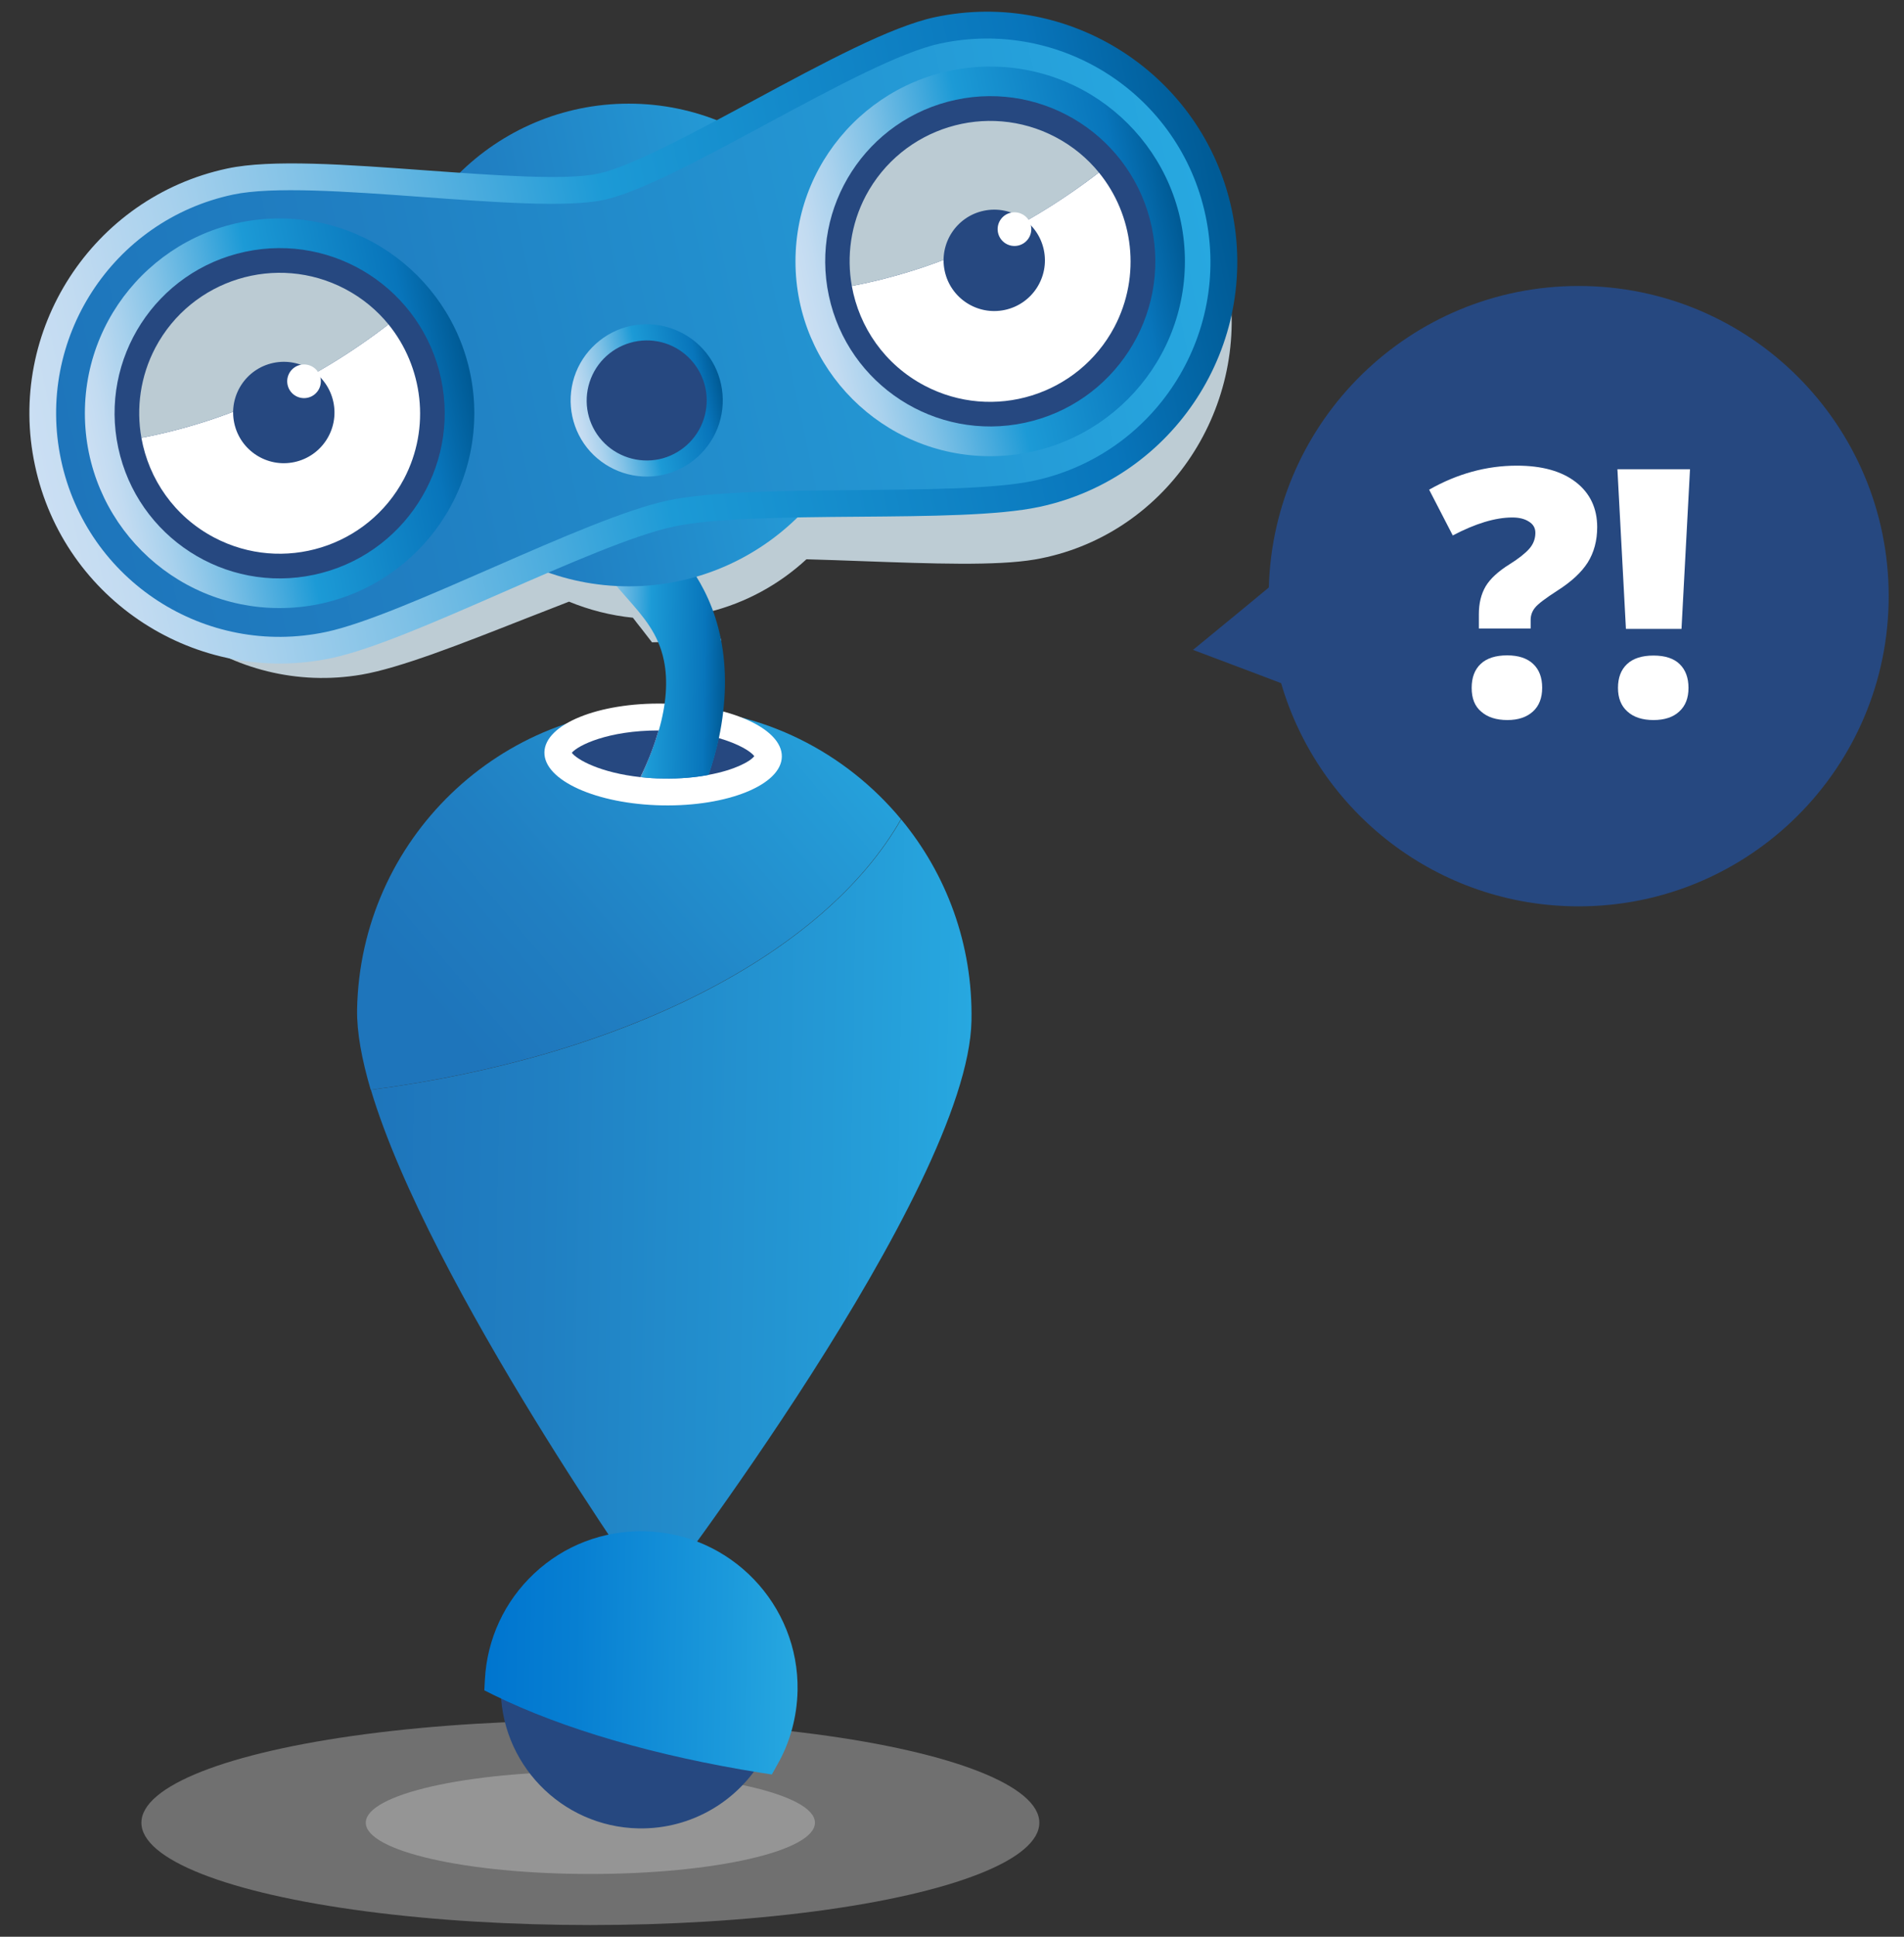 <?xml version="1.0" encoding="utf-8"?>
<!-- Generator: Adobe Illustrator 21.0.2, SVG Export Plug-In . SVG Version: 6.00 Build 0)  -->
<svg version="1.1" id="Layer_1" xmlns="http://www.w3.org/2000/svg" xmlns:xlink="http://www.w3.org/1999/xlink" x="0px" y="0px"
	 viewBox="0 0 1007.2 1024" style="enable-background:new 0 0 1007.2 1024;" xml:space="preserve">
<rect x="0" y="0" width="1007.2" height="1024" fill="#333333" stroke="none"/>
<style type="text/css">
	.st0{fill:#BDCCD4;}
	.st1{opacity:0.32;enable-background:new    ;}
	.st2{fill:#F2F2F2;}
	.st3{fill:#E6E6E6;}
	.st4{fill:url(#SVGID_1_);}
	.st5{fill:url(#SVGID_2_);}
	.st6{fill:#FFFFFF;}
	.st7{fill:none;}
	.st8{fill:#264880;}
	.st9{fill:#3867B0;}
	.st10{fill:url(#SVGID_3_);}
	.st11{fill:#FFFFFF;stroke:#000000;stroke-miterlimit:10;}
	.st12{fill:url(#SVGID_4_);}
	.st13{fill:url(#SVGID_5_);}
	.st14{fill:url(#SVGID_6_);}
	.st15{fill:url(#SVGID_7_);}
	.st16{fill:url(#SVGID_8_);}
	.st17{fill:#BBCBD3;}
	.st18{fill:url(#SVGID_9_);}
	.st19{fill:url(#SVGID_10_);}
</style>
<g>
	<g>
		<path class="st0" d="M649.8,148.3C638.2,78.7,573.6,31.6,505.6,43.2c-22.1,3.8-56.1,20.6-92.1,38.3c-6.3,3.1-12.7,6.2-18.9,9.3
			c-20.9-9.5-44.6-13.1-68.8-8.9c-23.4,4-44.1,14.7-60.5,29.8c-5.5-0.6-11.1-1.3-16.6-2c-39.7-4.8-77.2-9.3-99.4-5.5
			C81.3,115.9,35.4,182,47,251.6c11.5,69.6,76.2,116.7,144.2,105.1c20.4-3.5,52.4-16.1,86.2-29.4c7.9-3.1,15.8-6.2,23.6-9.2
			c10.7,4.4,22,7.3,33.8,8.5c1.5,2,3.1,4,4.6,5.9c1.9,2.4,3.7,4.8,5.5,7.1l36.7-0.9c-1.9-5.6-4.2-10.6-6.7-15.1
			c19.8-4.9,37.4-14.7,51.7-27.9c9.8,0.3,19.9,0.6,29.9,1c36.3,1.3,70.5,2.6,91-0.9C615.4,284,661.3,217.9,649.8,148.3z"/>
	</g>
	<g>
		<g>
			<g class="st1">
				<ellipse class="st2" cx="312.3" cy="963.7" rx="237.5" ry="54.1"/>
			</g>
			<g class="st1">
				<ellipse class="st3" cx="312.3" cy="963.7" rx="118.8" ry="27.1"/>
			</g>
			<g>
				<g>
					
						<linearGradient id="SVGID_1_" gradientUnits="userSpaceOnUse" x1="98.289" y1="212.722" x2="415.265" y2="212.722" gradientTransform="matrix(1 1.857699e-02 -1.857699e-02 1 100.777 421.179)">
						<stop  offset="0" style="stop-color:#1E75BB"/>
						<stop  offset="0.286" style="stop-color:#207FC2"/>
						<stop  offset="0.764" style="stop-color:#2499D5"/>
						<stop  offset="1" style="stop-color:#27A8E0"/>
					</linearGradient>
					<path class="st4" d="M513.9,539.7c0.8-40.4-13.3-77.7-37.2-106.5c-40.6,71.3-147,125.7-280.5,143
						c30.8,103.1,149.5,270,149.5,270S512.2,629.4,513.9,539.7z"/>
					
						<linearGradient id="SVGID_2_" gradientUnits="userSpaceOnUse" x1="135.571" y1="114.486" x2="349.888" y2="-74.62" gradientTransform="matrix(1 1.857699e-02 -1.857699e-02 1 100.777 421.179)">
						<stop  offset="0" style="stop-color:#1E75BB"/>
						<stop  offset="0.286" style="stop-color:#207FC2"/>
						<stop  offset="0.764" style="stop-color:#2499D5"/>
						<stop  offset="1" style="stop-color:#27A8E0"/>
					</linearGradient>
					<path class="st5" d="M476.6,433.1c-29.2-35.2-72.9-58-122.2-58.9c-89.7-1.7-163.8,69.7-165.5,159.5
						c-0.2,12.1,2.5,26.5,7.2,42.5C329.7,558.8,436.1,504.4,476.6,433.1z"/>
				</g>
				
					<ellipse transform="matrix(1.857801e-02 -1 1 1.857801e-02 -54.73 742.203)" class="st6" cx="350.7" cy="399" rx="26.9" ry="62.8"/>
				<path class="st7" d="M350.5,411.7c-28.4-0.5-44.9-9.4-48-13.6c3.2-4.1,20.1-12.4,48.5-11.8c28.4,0.5,44.9,9.4,48,13.6
					C395.8,403.9,379,412.2,350.5,411.7z"/>
				<g>
					<path class="st8" d="M348.4,386.2c-26.8,0-42.7,7.9-45.9,11.8c2.6,3.6,15.1,10.6,36.4,12.9c0.2-0.7,0.5-1.3,0.8-1.9
						C343.5,401,346.3,393.4,348.4,386.2z"/>
					<path class="st8" d="M399,399.8c-1.8-2.5-8.2-6.5-18.9-9.6c-1.4,6.4-3.2,12.9-5.4,19.5C388.5,407.2,396.9,402.6,399,399.8z"/>
					<path class="st9" d="M351,386.2c-0.9,0-1.8,0-2.6,0c-2.1,7.2-4.9,14.8-8.6,22.8c-0.3,0.6-0.5,1.3-0.8,1.9
						c3.6,0.4,7.5,0.7,11.6,0.7c9.3,0.2,17.4-0.6,24.2-1.9c2.2-6.6,4.1-13.1,5.4-19.5C372.6,388.1,362.9,386.4,351,386.2z"/>
				</g>
				
					<linearGradient id="SVGID_3_" gradientUnits="userSpaceOnUse" x1="201.99" y1="-72.128" x2="281.574" y2="-72.128" gradientTransform="matrix(1 1.857699e-02 -1.857699e-02 1 100.777 421.179)">
					<stop  offset="0" style="stop-color:#CBDFF3"/>
					<stop  offset="5.628450e-02" style="stop-color:#C2DBF1"/>
					<stop  offset="0.15" style="stop-color:#A8D1ED"/>
					<stop  offset="0.269" style="stop-color:#7FC1E6"/>
					<stop  offset="0.408" style="stop-color:#46AADD"/>
					<stop  offset="0.501" style="stop-color:#1C9AD6"/>
					<stop  offset="0.865" style="stop-color:#0875BB"/>
					<stop  offset="0.994" style="stop-color:#005B96"/>
				</linearGradient>
				<path class="st10" d="M381.2,337.2c-3.2-15.3-9-26.9-15.4-36.3c-4.3,0.4-8.7,0.5-13.1,0.4c-13-0.2-25.5-2.4-37.2-6.2
					c4.7,8,10.4,14.6,15.9,20.8c9.1,10.3,16.9,19.2,19.8,33.3c2.2,10.6,1.3,23.1-2.7,37c-2.1,7.2-4.9,14.8-8.6,22.8
					c-0.3,0.6-0.5,1.3-0.8,1.9c3.6,0.4,7.5,0.7,11.6,0.7c9.3,0.2,17.4-0.6,24.2-1.9c2.2-6.6,4.1-13.1,5.4-19.5
					C384.2,371.5,384.6,353.7,381.2,337.2z"/>
				<g>
					<path class="st11" d="M413.4,893.8c0.8-41-31.9-74.9-72.9-75.7c-40.2-0.7-73.5,30.6-75.5,70.5c35.6,17.4,83.5,31.4,138.9,40.3
						C409.7,918.5,413.2,906.5,413.4,893.8z"/>
					<path class="st8" d="M265,888.6c0,0.8-0.1,1.6-0.1,2.4c-0.8,41,31.9,74.9,72.9,75.7c28.3,0.5,53.1-14.8,66.1-37.8
						C348.4,920,300.6,906,265,888.6z"/>
					
						<linearGradient id="SVGID_4_" gradientUnits="userSpaceOnUse" x1="164.179" y1="447.57" x2="329.859" y2="447.57" gradientTransform="matrix(1 1.857699e-02 -1.857699e-02 1 100.777 421.179)">
						<stop  offset="0" style="stop-color:#0075CF"/>
						<stop  offset="0.286" style="stop-color:#077FD2"/>
						<stop  offset="0.764" style="stop-color:#1B99DB"/>
						<stop  offset="1" style="stop-color:#27A8E0"/>
					</linearGradient>
					<path class="st12" d="M402.5,937.3c-55.7-8.9-104.6-23.1-141.3-41.1l-5-2.5l0.3-5.6c1.1-21.5,10.4-41.5,26.1-56.2
						c15.8-14.8,36.4-22.7,58.1-22.3c45.6,0.8,82.1,38.7,81.2,84.3c-0.3,13.7-3.9,27.3-10.7,39.1l-2.9,5.2L402.5,937.3z"/>
				</g>
				
					<linearGradient id="SVGID_5_" gradientUnits="userSpaceOnUse" x1="299.696" y1="-311.246" x2="554.958" y2="-311.246" gradientTransform="matrix(0.978 -0.209 0.209 0.978 -20.264 576.036)">
					<stop  offset="0" style="stop-color:#1E75BB"/>
					<stop  offset="0.286" style="stop-color:#207FC2"/>
					<stop  offset="0.764" style="stop-color:#2499D5"/>
					<stop  offset="1" style="stop-color:#27A8E0"/>
				</linearGradient>
				<circle class="st13" cx="332.6" cy="182.4" r="127.6"/>
				
					<linearGradient id="SVGID_6_" gradientUnits="userSpaceOnUse" x1="106.838" y1="-314.53" x2="754.237" y2="-314.53" gradientTransform="matrix(0.978 -0.209 0.209 0.978 -20.264 576.036)">
					<stop  offset="0" style="stop-color:#CBDFF3"/>
					<stop  offset="5.628450e-02" style="stop-color:#C2DBF1"/>
					<stop  offset="0.15" style="stop-color:#A8D1ED"/>
					<stop  offset="0.269" style="stop-color:#7FC1E6"/>
					<stop  offset="0.408" style="stop-color:#46AADD"/>
					<stop  offset="0.501" style="stop-color:#1C9AD6"/>
					<stop  offset="0.865" style="stop-color:#0875BB"/>
					<stop  offset="0.994" style="stop-color:#005B96"/>
				</linearGradient>
				<path class="st14" d="M549.8,268c-21.5,4.6-57.8,4.9-96.2,5.2c-37.4,0.3-76.1,0.7-97.2,5.2s-56.6,20-90.9,35
					c-35.2,15.4-68.5,29.9-89.9,34.5c-71.4,15.2-141.9-30.4-157.1-101.8c-15.3-71.3,30.4-141.8,101.7-157c23.3-5,63.1-2.1,105.4,1
					c36.3,2.6,73.8,5.4,90.9,1.7c17.1-3.6,50.2-21.5,82.2-38.7c37.3-20.1,72.5-39,95.8-44c71.4-15.2,141.9,30.4,157.1,101.8
					C666.8,182.3,621.1,252.8,549.8,268z"/>
				
					<linearGradient id="SVGID_7_" gradientUnits="userSpaceOnUse" x1="120.94" y1="-314.51" x2="740.017" y2="-314.51" gradientTransform="matrix(0.978 -0.209 0.209 0.978 -20.264 576.036)">
					<stop  offset="0" style="stop-color:#1E75BB"/>
					<stop  offset="0.286" style="stop-color:#207FC2"/>
					<stop  offset="0.764" style="stop-color:#2499D5"/>
					<stop  offset="1" style="stop-color:#27A8E0"/>
				</linearGradient>
				<path class="st15" d="M497.4,23c-41.8,8.9-139.2,74.4-178,82.7S165,94,123.2,102.9c-63.8,13.6-104.5,76.4-90.9,140.3
					s76.4,104.5,140.3,90.9c40.9-8.7,136.6-60.1,180.8-69.5c44.1-9.4,152.5-1.7,193.4-10.4c63.8-13.6,104.5-76.4,90.9-140.3
					C624.1,50,561.3,9.4,497.4,23z"/>
				
					<linearGradient id="SVGID_8_" gradientUnits="userSpaceOnUse" x1="136.129" y1="-314.528" x2="342.179" y2="-314.528" gradientTransform="matrix(0.978 -0.209 0.209 0.978 -20.264 576.036)">
					<stop  offset="0" style="stop-color:#CBDFF3"/>
					<stop  offset="5.628450e-02" style="stop-color:#C2DBF1"/>
					<stop  offset="0.15" style="stop-color:#A8D1ED"/>
					<stop  offset="0.269" style="stop-color:#7FC1E6"/>
					<stop  offset="0.408" style="stop-color:#46AADD"/>
					<stop  offset="0.501" style="stop-color:#1C9AD6"/>
					<stop  offset="0.865" style="stop-color:#0875BB"/>
					<stop  offset="0.994" style="stop-color:#005B96"/>
				</linearGradient>
				<circle class="st16" cx="147.9" cy="218.5" r="103"/>
				
					<ellipse transform="matrix(0.978 -0.209 0.209 0.978 -42.381 35.717)" class="st8" cx="147.9" cy="218.5" rx="87.3" ry="87.3"/>
				<path class="st6" d="M205.5,171.5c-39.7,30.6-84.6,51.2-130.7,60c3.9,21.8,17.4,41.6,38.5,52.7c36.3,19.1,81.2,5.2,100.4-31
					C228,226,223.7,193.9,205.5,171.5z"/>
				<path class="st17" d="M205.5,171.5c-6.1-7.5-13.8-13.9-22.9-18.7c-36.3-19.1-81.2-5.2-100.4,31c-8,15.2-10.2,32-7.4,47.7
					C120.8,222.7,165.8,202.2,205.5,171.5z"/>
				
					<ellipse transform="matrix(0.978 -0.209 0.209 0.978 -42.249 36.168)" class="st8" cx="150.1" cy="218.1" rx="26.8" ry="26.8"/>
				
					<ellipse transform="matrix(0.978 -0.209 0.209 0.978 -38.567 38.039)" class="st6" cx="160.8" cy="201.6" rx="8.9" ry="8.9"/>
				
					<linearGradient id="SVGID_9_" gradientUnits="userSpaceOnUse" x1="520.524" y1="-314.528" x2="726.574" y2="-314.528" gradientTransform="matrix(0.978 -0.209 0.209 0.978 -20.264 576.036)">
					<stop  offset="0" style="stop-color:#CBDFF3"/>
					<stop  offset="5.628450e-02" style="stop-color:#C2DBF1"/>
					<stop  offset="0.15" style="stop-color:#A8D1ED"/>
					<stop  offset="0.269" style="stop-color:#7FC1E6"/>
					<stop  offset="0.408" style="stop-color:#46AADD"/>
					<stop  offset="0.501" style="stop-color:#1C9AD6"/>
					<stop  offset="0.865" style="stop-color:#0875BB"/>
					<stop  offset="0.994" style="stop-color:#005B96"/>
				</linearGradient>
				<circle class="st18" cx="523.8" cy="138.2" r="103"/>
				
					<ellipse transform="matrix(0.978 -0.209 0.209 0.978 -17.313 112.471)" class="st8" cx="523.8" cy="138.2" rx="87.3" ry="87.3"/>
				<path class="st6" d="M581.3,91.2c-39.7,30.6-84.6,51.2-130.7,60c3.9,21.8,17.4,41.6,38.5,52.7c36.3,19.1,81.2,5.2,100.4-31
					C603.8,145.7,599.6,113.6,581.3,91.2z"/>
				<path class="st17" d="M581.3,91.2c-6.1-7.5-13.8-13.9-22.9-18.7c-36.3-19.1-81.2-5.2-100.4,31c-8,15.2-10.2,32-7.4,47.7
					C496.7,142.4,541.6,121.9,581.3,91.2z"/>
				
					<ellipse transform="matrix(0.978 -0.209 0.209 0.978 -17.162 112.897)" class="st8" cx="525.9" cy="137.7" rx="26.8" ry="26.8"/>
				
					<ellipse transform="matrix(0.978 -0.209 0.209 0.978 -13.479 114.769)" class="st6" cx="536.6" cy="121.2" rx="8.9" ry="8.9"/>
				
					<linearGradient id="SVGID_10_" gradientUnits="userSpaceOnUse" x1="390.245" y1="-280.607" x2="470.748" y2="-280.607" gradientTransform="matrix(0.978 -0.209 0.209 0.978 -20.264 576.036)">
					<stop  offset="0" style="stop-color:#CBDFF3"/>
					<stop  offset="5.628450e-02" style="stop-color:#C2DBF1"/>
					<stop  offset="0.15" style="stop-color:#A8D1ED"/>
					<stop  offset="0.269" style="stop-color:#7FC1E6"/>
					<stop  offset="0.408" style="stop-color:#46AADD"/>
					<stop  offset="0.501" style="stop-color:#1C9AD6"/>
					<stop  offset="0.865" style="stop-color:#0875BB"/>
					<stop  offset="0.994" style="stop-color:#005B96"/>
				</linearGradient>
				<path class="st19" d="M350.5,251.1c-14,3-28.7-1.8-38.3-12.4c-9.6-10.6-12.8-25.7-8.4-39.4c4.4-13.6,15.9-24,29.9-27
					s28.7,1.8,38.3,12.4c9.6,10.6,12.8,25.7,8.4,39.4C376,237.7,364.5,248.1,350.5,251.1z"/>
				<path class="st8" d="M335.5,180.7L335.5,180.7c-11.1,2.4-20.1,10.5-23.6,21.3l0,0c-3.5,10.8-1,22.6,6.6,31l0,0
					c7.6,8.4,19.1,12.1,30.2,9.8l0,0c11.1-2.4,20.1-10.5,23.6-21.3l0,0c3.5-10.8,1-22.6-6.6-31l0,0
					C358.1,182,346.6,178.3,335.5,180.7z"/>
			</g>
		</g>
	</g>
</g>
<path class="st8" d="M835.1,151.2c-89,0-161.5,71-163.9,159.4L659,320.7l-27.9,22.9l33.7,12.7l12.9,4.9
	c19.9,68.2,82.8,118,157.4,118c90.5,0,164-73.4,164-164S925.7,151.2,835.1,151.2z"/>
<g>
	<path class="st6" d="M782.3,332.5v-7.7c0-5.8,1.2-10.7,3.6-14.8c2.4-4,6.6-7.9,12.7-11.7c4.8-3,8.3-5.8,10.4-8.2
		c2.1-2.4,3.2-5.2,3.2-8.4c0-2.5-1.1-4.5-3.4-5.9c-2.3-1.5-5.2-2.2-8.8-2.2c-9,0-19.5,3.2-31.5,9.5L756,258.9
		c14.8-8.4,30.3-12.7,46.4-12.7c13.3,0,23.7,2.9,31.2,8.7c7.5,5.8,11.3,13.8,11.3,23.8c0,7.2-1.7,13.4-5,18.7
		c-3.4,5.3-8.7,10.2-16.1,14.9c-6.2,4-10.2,7-11.7,8.9c-1.6,1.9-2.4,4.1-2.4,6.6v4.5h-27.4V332.5z M778.5,363.7
		c0-5.5,1.6-9.7,4.8-12.7s7.9-4.5,14-4.5c5.9,0,10.5,1.5,13.7,4.5s4.8,7.2,4.8,12.6s-1.6,9.6-4.9,12.6c-3.3,3-7.8,4.5-13.5,4.5
		c-5.9,0-10.5-1.5-13.8-4.4C780.1,373.4,778.5,369.2,778.5,363.7z"/>
	<path class="st6" d="M889.5,332.5h-29.4l-4.5-84.4H894L889.5,332.5z M855.9,363.7c0-5.4,1.6-9.6,4.8-12.6s7.9-4.5,14-4.5
		s10.7,1.5,13.8,4.5s4.7,7.2,4.7,12.6s-1.6,9.5-4.9,12.5c-3.2,3-7.8,4.5-13.6,4.5c-5.9,0-10.5-1.5-13.8-4.5
		C857.5,373.2,855.9,369,855.9,363.7z"/>
</g>
</svg>
